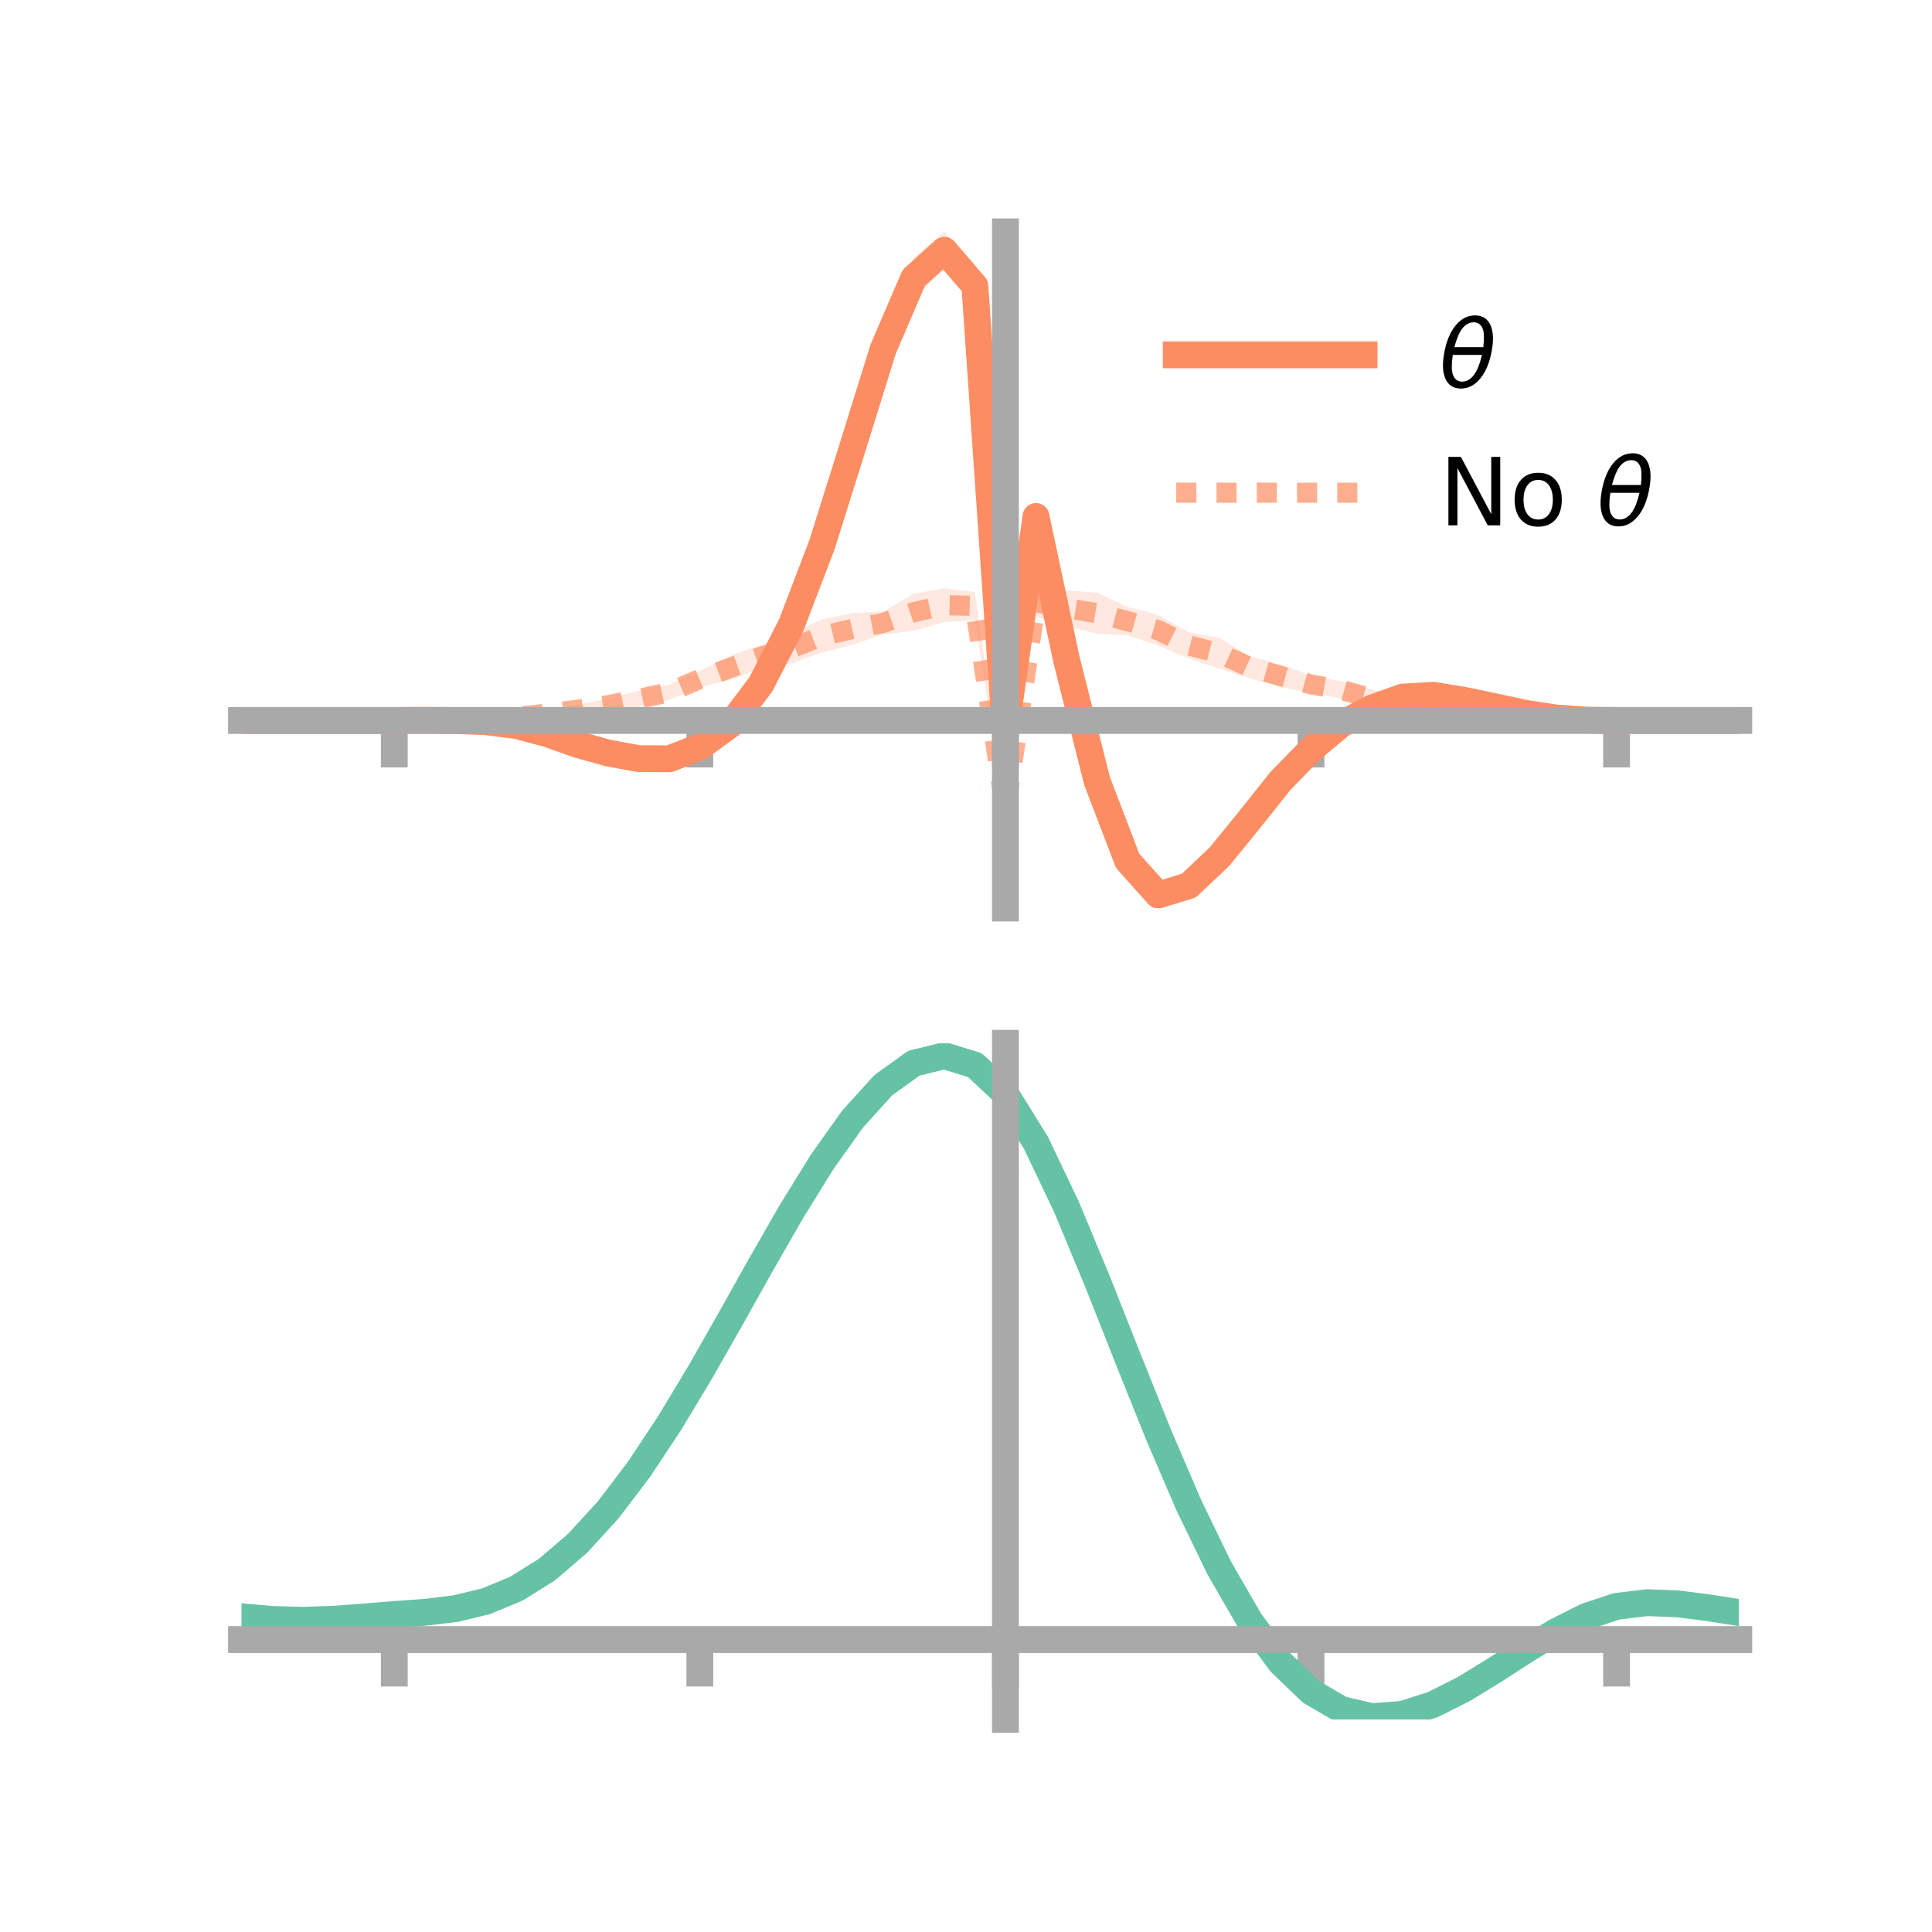<?xml version="1.0" encoding="utf-8" standalone="no"?>
<!DOCTYPE svg PUBLIC "-//W3C//DTD SVG 1.1//EN"
  "http://www.w3.org/Graphics/SVG/1.1/DTD/svg11.dtd">
<!-- Created with matplotlib (https://matplotlib.org/) -->
<svg height="144pt" version="1.1" viewBox="0 0 144 144" width="144pt" xmlns="http://www.w3.org/2000/svg" xmlns:xlink="http://www.w3.org/1999/xlink">
 <defs>
  <style type="text/css">*{stroke-linecap:butt;stroke-linejoin:round;}</style>
 </defs>
 <g id="figure_1">
  <g id="patch_1">
   <path d="M 0 144 
L 144 144 
L 144 0 
L 0 0 
z
" style="fill:none;"/>
  </g>
  <g id="axes_1">
   <g id="patch_2">
    <path d="M 18 67.68 
L 129.6 67.68 
L 129.6 17.28 
L 18 17.28 
z
" style="fill:none;"/>
   </g>
   <g id="PolyCollection_1">
    <path clip-path="url(#p815ed3d752)" d="M 18 53.7 
L 18 53.7 
L 20.278 53.7 
L 22.555 53.7 
L 24.833 53.7 
L 27.11 53.7 
L 29.388 53.7 
L 31.665 53.64 
L 33.943 53.605 
L 36.22 53.622 
L 38.498 53.83 
L 40.776 54.402 
L 43.053 55.212 
L 45.331 55.829 
L 47.608 56.222 
L 49.886 56.167 
L 52.163 55.244 
L 54.441 53.524 
L 56.718 50.522 
L 58.996 45.85 
L 61.273 39.653 
L 63.551 32.221 
L 65.829 24.75 
L 68.106 19.207 
L 70.384 17.28 
L 72.661 19.69 
L 74.939 54.158 
L 77.216 37.198 
L 79.494 47.799 
L 81.771 56.657 
L 84.049 63.217 
L 86.327 65.738 
L 88.604 65.119 
L 90.882 63.275 
L 93.159 60.534 
L 95.437 57.756 
L 97.714 55.489 
L 99.992 53.536 
L 102.269 52.485 
L 104.547 51.62 
L 106.824 51.493 
L 109.102 51.842 
L 111.38 52.407 
L 113.657 52.965 
L 115.935 53.416 
L 118.212 53.63 
L 120.49 53.7 
L 122.767 53.7 
L 125.045 53.7 
L 127.322 53.7 
L 129.6 53.7 
L 129.6 53.7 
L 129.6 53.7 
L 127.322 53.7 
L 125.045 53.7 
L 122.767 53.7 
L 120.49 53.7 
L 118.212 53.721 
L 115.935 53.604 
L 113.657 53.355 
L 111.38 52.933 
L 109.102 52.542 
L 106.824 52.153 
L 104.547 52.298 
L 102.269 53.048 
L 99.992 54.395 
L 97.714 56.248 
L 95.437 58.656 
L 93.159 61.602 
L 90.882 64.45 
L 88.604 66.903 
L 86.327 67.68 
L 84.049 65.11 
L 81.771 59.778 
L 79.494 50.568 
L 77.216 39.792 
L 74.939 54.837 
L 72.661 22.932 
L 70.384 20.034 
L 68.106 22.215 
L 65.829 27.268 
L 63.551 34.426 
L 61.273 41.501 
L 58.996 47.232 
L 56.718 51.474 
L 54.441 54.5 
L 52.163 56.092 
L 49.886 56.949 
L 47.608 56.869 
L 45.331 56.427 
L 43.053 55.766 
L 40.776 54.96 
L 38.498 54.322 
L 36.22 53.961 
L 33.943 53.805 
L 31.665 53.73 
L 29.388 53.7 
L 27.11 53.7 
L 24.833 53.7 
L 22.555 53.7 
L 20.278 53.7 
L 18 53.7 
z
" style="fill:#fc8d62;fill-opacity:0.2;"/>
   </g>
   <g id="PolyCollection_2">
    <path clip-path="url(#p815ed3d752)" d="M 18 53.7 
L 18 53.7 
L 20.278 53.7 
L 22.555 53.7 
L 24.833 53.7 
L 27.11 53.7 
L 29.388 53.7 
L 31.665 53.664 
L 33.943 53.582 
L 36.22 53.417 
L 38.498 53.216 
L 40.776 52.883 
L 43.053 52.528 
L 45.331 52.068 
L 47.608 51.489 
L 49.886 51.028 
L 52.163 49.995 
L 54.441 48.869 
L 56.718 48.087 
L 58.996 47.187 
L 61.273 46.166 
L 63.551 45.691 
L 65.829 45.584 
L 68.106 44.253 
L 70.384 43.842 
L 72.661 44.122 
L 74.939 60.052 
L 77.216 43.824 
L 79.494 44.003 
L 81.771 44.181 
L 84.049 45.24 
L 86.327 45.835 
L 88.604 47.122 
L 90.882 47.541 
L 93.159 48.913 
L 95.437 49.541 
L 97.714 50.356 
L 99.992 50.79 
L 102.269 51.389 
L 104.547 52.042 
L 106.824 52.643 
L 109.102 52.958 
L 111.38 53.273 
L 113.657 53.524 
L 115.935 53.603 
L 118.212 53.659 
L 120.49 53.7 
L 122.767 53.7 
L 125.045 53.7 
L 127.322 53.7 
L 129.6 53.7 
L 129.6 53.7 
L 129.6 53.7 
L 127.322 53.7 
L 125.045 53.7 
L 122.767 53.7 
L 120.49 53.7 
L 118.212 53.73 
L 115.935 53.757 
L 113.657 53.756 
L 111.38 53.67 
L 109.102 53.563 
L 106.824 53.369 
L 104.547 52.962 
L 102.269 52.718 
L 99.992 52.062 
L 97.714 51.664 
L 95.437 51.211 
L 93.159 50.564 
L 90.882 49.843 
L 88.604 49.085 
L 86.327 48.108 
L 84.049 47.362 
L 81.771 47.224 
L 79.494 46.67 
L 77.216 45.955 
L 74.939 60.777 
L 72.661 46.197 
L 70.384 46.365 
L 68.106 47.012 
L 65.829 47.282 
L 63.551 48.058 
L 61.273 48.638 
L 58.996 49.442 
L 56.718 49.807 
L 54.441 50.679 
L 52.163 51.227 
L 49.886 52.156 
L 47.608 52.695 
L 45.331 53.046 
L 43.053 53.264 
L 40.776 53.491 
L 38.498 53.654 
L 36.22 53.736 
L 33.943 53.745 
L 31.665 53.727 
L 29.388 53.7 
L 27.11 53.7 
L 24.833 53.7 
L 22.555 53.7 
L 20.278 53.7 
L 18 53.7 
z
" style="fill:#fc8d62;fill-opacity:0.2;"/>
   </g>
   <g id="matplotlib.axis_1">
    <g id="xtick_1">
     <g id="line2d_1">
      <defs>
       <path d="M 0 0 
L 0 3.5 
" id="m4d1c083c0f" style="stroke:#a9a9a9;stroke-width:2;"/>
      </defs>
      <g>
       <use style="fill:#a9a9a9;stroke:#a9a9a9;stroke-width:2;" x="29.388" xlink:href="#m4d1c083c0f" y="53.7"/>
      </g>
     </g>
    </g>
    <g id="xtick_2">
     <g id="line2d_2">
      <g>
       <use style="fill:#a9a9a9;stroke:#a9a9a9;stroke-width:2;" x="52.163" xlink:href="#m4d1c083c0f" y="53.7"/>
      </g>
     </g>
    </g>
    <g id="xtick_3">
     <g id="line2d_3">
      <g>
       <use style="fill:#a9a9a9;stroke:#a9a9a9;stroke-width:2;" x="74.939" xlink:href="#m4d1c083c0f" y="53.7"/>
      </g>
     </g>
    </g>
    <g id="xtick_4">
     <g id="line2d_4">
      <g>
       <use style="fill:#a9a9a9;stroke:#a9a9a9;stroke-width:2;" x="97.714" xlink:href="#m4d1c083c0f" y="53.7"/>
      </g>
     </g>
    </g>
    <g id="xtick_5">
     <g id="line2d_5">
      <g>
       <use style="fill:#a9a9a9;stroke:#a9a9a9;stroke-width:2;" x="120.49" xlink:href="#m4d1c083c0f" y="53.7"/>
      </g>
     </g>
    </g>
   </g>
   <g id="matplotlib.axis_2"/>
   <g id="line2d_6">
    <path clip-path="url(#p815ed3d752)" d="M 18 53.7 
L 20.278 53.7 
L 22.555 53.7 
L 24.833 53.7 
L 27.11 53.7 
L 29.388 53.7 
L 31.665 53.685 
L 33.943 53.705 
L 36.22 53.791 
L 38.498 54.076 
L 40.776 54.681 
L 43.053 55.489 
L 45.331 56.128 
L 47.608 56.545 
L 49.886 56.558 
L 52.163 55.668 
L 54.441 54.012 
L 56.718 50.998 
L 58.996 46.541 
L 61.273 40.577 
L 63.551 33.323 
L 65.829 26.009 
L 68.106 20.711 
L 70.384 18.657 
L 72.661 21.311 
L 74.939 54.497 
L 77.216 38.495 
L 79.494 49.184 
L 81.771 58.218 
L 84.049 64.164 
L 86.327 66.709 
L 88.604 66.011 
L 90.882 63.863 
L 93.159 61.068 
L 95.437 58.206 
L 97.714 55.868 
L 99.992 53.966 
L 102.269 52.766 
L 104.547 51.959 
L 106.824 51.823 
L 109.102 52.192 
L 111.38 52.67 
L 113.657 53.16 
L 115.935 53.51 
L 118.212 53.676 
L 120.49 53.7 
L 122.767 53.7 
L 125.045 53.7 
L 127.322 53.7 
L 129.6 53.7 
" style="fill:none;stroke:#fc8d62;stroke-linecap:square;stroke-width:2;"/>
   </g>
   <g id="line2d_7">
    <path clip-path="url(#p815ed3d752)" d="M 18 53.7 
L 20.278 53.7 
L 22.555 53.7 
L 24.833 53.7 
L 27.11 53.7 
L 29.388 53.7 
L 31.665 53.696 
L 33.943 53.664 
L 36.22 53.576 
L 38.498 53.435 
L 40.776 53.187 
L 43.053 52.896 
L 45.331 52.557 
L 47.608 52.092 
L 49.886 51.592 
L 52.163 50.611 
L 54.441 49.774 
L 56.718 48.947 
L 58.996 48.315 
L 61.273 47.402 
L 63.551 46.874 
L 65.829 46.433 
L 68.106 45.632 
L 70.384 45.104 
L 72.661 45.16 
L 74.939 60.415 
L 77.216 44.889 
L 79.494 45.336 
L 81.771 45.702 
L 84.049 46.301 
L 86.327 46.972 
L 88.604 48.103 
L 90.882 48.692 
L 93.159 49.739 
L 95.437 50.376 
L 97.714 51.01 
L 99.992 51.426 
L 102.269 52.054 
L 104.547 52.502 
L 106.824 53.006 
L 109.102 53.261 
L 111.38 53.472 
L 113.657 53.64 
L 115.935 53.68 
L 118.212 53.694 
L 120.49 53.7 
L 122.767 53.7 
L 125.045 53.7 
L 127.322 53.7 
L 129.6 53.7 
" style="fill:none;stroke:#fc8d62;stroke-dasharray:1.5,1.5;stroke-dashoffset:0;stroke-opacity:0.7;stroke-width:1.5;"/>
   </g>
   <g id="patch_3">
    <path d="M 74.939 67.68 
L 74.939 17.28 
" style="fill:none;stroke:#a9a9a9;stroke-linecap:square;stroke-linejoin:miter;stroke-width:2;"/>
   </g>
   <g id="patch_4">
    <path d="M 129.6 67.68 
L 129.6 17.28 
" style="fill:none;"/>
   </g>
   <g id="patch_5">
    <path d="M 18 53.7 
L 129.6 53.7 
" style="fill:none;stroke:#a9a9a9;stroke-linecap:square;stroke-linejoin:miter;stroke-width:2;"/>
   </g>
   <g id="patch_6">
    <path d="M 18 17.28 
L 129.6 17.28 
" style="fill:none;"/>
   </g>
   <g id="legend_1">
    <g id="line2d_8">
     <path d="M 87.67 26.449 
L 101.67 26.449 
" style="fill:none;stroke:#fc8d62;stroke-linecap:square;stroke-width:2;"/>
    </g>
    <g id="line2d_9"/>
    <g id="text_1">
     <!-- $\theta$ -->
     <g transform="translate(107.27 28.899)scale(0.07 -0.07)">
      <defs>
       <path d="M 45.516 34.672 
L 14.453 34.672 
Q 12.359 20.062 14.5 13.875 
Q 17.188 6.25 24.469 6.25 
Q 31.781 6.25 37.359 13.922 
Q 42.234 20.656 45.516 34.672 
z
M 47.016 42.969 
Q 48.344 56.844 46.625 61.719 
Q 43.953 69.438 36.766 69.438 
Q 29.297 69.438 23.828 61.812 
Q 19.531 55.672 16.156 42.969 
z
M 38.188 76.766 
Q 49.906 76.766 54.594 66.406 
Q 59.281 56.109 55.719 37.844 
Q 52.203 19.625 43.453 9.281 
Q 34.766 -1.125 23.047 -1.125 
Q 11.281 -1.125 6.641 9.281 
Q 2 19.625 5.516 37.844 
Q 9.078 56.109 17.719 66.406 
Q 26.422 76.766 38.188 76.766 
z
" id="DejaVuSans-Oblique-952"/>
      </defs>
      <use transform="translate(0 0.234)" xlink:href="#DejaVuSans-Oblique-952"/>
     </g>
    </g>
    <g id="line2d_10">
     <path d="M 87.67 36.724 
L 101.67 36.724 
" style="fill:none;stroke:#fc8d62;stroke-dasharray:1.5,1.5;stroke-dashoffset:0;stroke-opacity:0.7;stroke-width:1.5;"/>
    </g>
    <g id="line2d_11"/>
    <g id="text_2">
     <!-- No $\theta$ -->
     <g transform="translate(107.27 39.174)scale(0.07 -0.07)">
      <defs>
       <path d="M 9.812 72.906 
L 23.094 72.906 
L 55.422 11.922 
L 55.422 72.906 
L 64.984 72.906 
L 64.984 0 
L 51.703 0 
L 19.391 60.984 
L 19.391 0 
L 9.812 0 
z
" id="DejaVuSans-78"/>
       <path d="M 30.609 48.391 
Q 23.391 48.391 19.188 42.75 
Q 14.984 37.109 14.984 27.297 
Q 14.984 17.484 19.156 11.844 
Q 23.344 6.203 30.609 6.203 
Q 37.797 6.203 41.984 11.859 
Q 46.188 17.531 46.188 27.297 
Q 46.188 37.016 41.984 42.703 
Q 37.797 48.391 30.609 48.391 
z
M 30.609 56 
Q 42.328 56 49.016 48.375 
Q 55.719 40.766 55.719 27.297 
Q 55.719 13.875 49.016 6.219 
Q 42.328 -1.422 30.609 -1.422 
Q 18.844 -1.422 12.172 6.219 
Q 5.516 13.875 5.516 27.297 
Q 5.516 40.766 12.172 48.375 
Q 18.844 56 30.609 56 
z
" id="DejaVuSans-111"/>
       <path id="DejaVuSans-32"/>
      </defs>
      <use transform="translate(0 0.234)" xlink:href="#DejaVuSans-78"/>
      <use transform="translate(74.805 0.234)" xlink:href="#DejaVuSans-111"/>
      <use transform="translate(135.986 0.234)" xlink:href="#DejaVuSans-32"/>
      <use transform="translate(167.773 0.234)" xlink:href="#DejaVuSans-Oblique-952"/>
     </g>
    </g>
   </g>
  </g>
  <g id="axes_2">
   <g id="patch_7">
    <path d="M 18 128.16 
L 129.6 128.16 
L 129.6 77.76 
L 18 77.76 
z
" style="fill:none;"/>
   </g>
   <g id="PolyCollection_3">
    <path clip-path="url(#p6effda9678)" d="M 18 120.542 
L 18 120.46 
L 20.278 120.672 
L 22.555 120.734 
L 24.833 120.654 
L 27.11 120.477 
L 29.388 120.281 
L 31.665 120.113 
L 33.943 119.833 
L 36.22 119.28 
L 38.498 118.326 
L 40.776 116.88 
L 43.053 114.889 
L 45.331 112.346 
L 47.608 109.282 
L 49.886 105.765 
L 52.163 101.897 
L 54.441 97.805 
L 56.718 93.645 
L 58.996 89.591 
L 61.273 85.833 
L 63.551 82.568 
L 65.829 80.001 
L 68.106 78.332 
L 70.384 77.76 
L 72.661 78.473 
L 74.939 80.638 
L 77.216 84.346 
L 79.494 89.199 
L 81.771 94.754 
L 84.049 100.595 
L 86.327 106.36 
L 88.604 111.748 
L 90.882 116.526 
L 93.159 120.528 
L 95.437 123.655 
L 97.714 125.874 
L 99.992 127.21 
L 102.269 127.738 
L 104.547 127.571 
L 106.824 126.846 
L 109.102 125.718 
L 111.38 124.347 
L 113.657 122.899 
L 115.935 121.53 
L 118.212 120.396 
L 120.49 119.644 
L 122.767 119.374 
L 125.045 119.468 
L 127.322 119.768 
L 129.6 120.134 
L 129.6 120.241 
L 129.6 120.241 
L 127.322 119.898 
L 125.045 119.617 
L 122.767 119.533 
L 120.49 119.809 
L 118.212 120.571 
L 115.935 121.735 
L 113.657 123.149 
L 111.38 124.649 
L 109.102 126.067 
L 106.824 127.232 
L 104.547 127.98 
L 102.269 128.16 
L 99.992 127.643 
L 97.714 126.329 
L 95.437 124.16 
L 93.159 121.119 
L 90.882 117.24 
L 88.604 112.611 
L 86.327 107.39 
L 84.049 101.799 
L 81.771 96.128 
L 79.494 90.73 
L 77.216 86.011 
L 74.939 82.406 
L 72.661 80.304 
L 70.384 79.615 
L 68.106 80.168 
L 65.829 81.777 
L 63.551 84.248 
L 61.273 87.384 
L 58.996 90.988 
L 56.718 94.869 
L 54.441 98.846 
L 52.163 102.754 
L 49.886 106.446 
L 47.608 109.801 
L 45.331 112.728 
L 43.053 115.163 
L 40.776 117.08 
L 38.498 118.486 
L 36.22 119.42 
L 33.943 119.962 
L 31.665 120.233 
L 29.388 120.39 
L 27.11 120.57 
L 24.833 120.729 
L 22.555 120.796 
L 20.278 120.736 
L 18 120.542 
z
" style="fill:#66c2a5;fill-opacity:0.2;"/>
   </g>
   <g id="matplotlib.axis_3">
    <g id="xtick_6">
     <g id="line2d_12">
      <g>
       <use style="fill:#a9a9a9;stroke:#a9a9a9;stroke-width:2;" x="29.388" xlink:href="#m4d1c083c0f" y="122.201"/>
      </g>
     </g>
    </g>
    <g id="xtick_7">
     <g id="line2d_13">
      <g>
       <use style="fill:#a9a9a9;stroke:#a9a9a9;stroke-width:2;" x="52.163" xlink:href="#m4d1c083c0f" y="122.201"/>
      </g>
     </g>
    </g>
    <g id="xtick_8">
     <g id="line2d_14">
      <g>
       <use style="fill:#a9a9a9;stroke:#a9a9a9;stroke-width:2;" x="74.939" xlink:href="#m4d1c083c0f" y="122.201"/>
      </g>
     </g>
    </g>
    <g id="xtick_9">
     <g id="line2d_15">
      <g>
       <use style="fill:#a9a9a9;stroke:#a9a9a9;stroke-width:2;" x="97.714" xlink:href="#m4d1c083c0f" y="122.201"/>
      </g>
     </g>
    </g>
    <g id="xtick_10">
     <g id="line2d_16">
      <g>
       <use style="fill:#a9a9a9;stroke:#a9a9a9;stroke-width:2;" x="120.49" xlink:href="#m4d1c083c0f" y="122.201"/>
      </g>
     </g>
    </g>
   </g>
   <g id="matplotlib.axis_4"/>
   <g id="line2d_17">
    <path clip-path="url(#p6effda9678)" d="M 18 120.501 
L 20.278 120.704 
L 22.555 120.765 
L 24.833 120.691 
L 27.11 120.524 
L 29.388 120.335 
L 31.665 120.173 
L 33.943 119.898 
L 36.22 119.35 
L 38.498 118.406 
L 40.776 116.98 
L 43.053 115.026 
L 45.331 112.537 
L 47.608 109.542 
L 49.886 106.105 
L 52.163 102.325 
L 54.441 98.326 
L 56.718 94.257 
L 58.996 90.29 
L 61.273 86.608 
L 63.551 83.408 
L 65.829 80.889 
L 68.106 79.25 
L 70.384 78.687 
L 72.661 79.389 
L 74.939 81.522 
L 77.216 85.179 
L 79.494 89.965 
L 81.771 95.441 
L 84.049 101.197 
L 86.327 106.875 
L 88.604 112.18 
L 90.882 116.883 
L 93.159 120.823 
L 95.437 123.908 
L 97.714 126.101 
L 99.992 127.426 
L 102.269 127.949 
L 104.547 127.775 
L 106.824 127.039 
L 109.102 125.892 
L 111.38 124.498 
L 113.657 123.024 
L 115.935 121.633 
L 118.212 120.483 
L 120.49 119.727 
L 122.767 119.454 
L 125.045 119.543 
L 127.322 119.833 
L 129.6 120.188 
" style="fill:none;stroke:#66c2a5;stroke-linecap:square;stroke-width:2;"/>
   </g>
   <g id="patch_8">
    <path d="M 74.939 128.16 
L 74.939 77.76 
" style="fill:none;stroke:#a9a9a9;stroke-linecap:square;stroke-linejoin:miter;stroke-width:2;"/>
   </g>
   <g id="patch_9">
    <path d="M 129.6 128.16 
L 129.6 77.76 
" style="fill:none;"/>
   </g>
   <g id="patch_10">
    <path d="M 18 122.201 
L 129.6 122.201 
" style="fill:none;stroke:#a9a9a9;stroke-linecap:square;stroke-linejoin:miter;stroke-width:2;"/>
   </g>
   <g id="patch_11">
    <path d="M 18 77.76 
L 129.6 77.76 
" style="fill:none;"/>
   </g>
  </g>
 </g>
 <defs>
  <clipPath id="p815ed3d752">
   <rect height="50.4" width="111.6" x="18" y="17.28"/>
  </clipPath>
  <clipPath id="p6effda9678">
   <rect height="50.4" width="111.6" x="18" y="77.76"/>
  </clipPath>
 </defs>
</svg>
